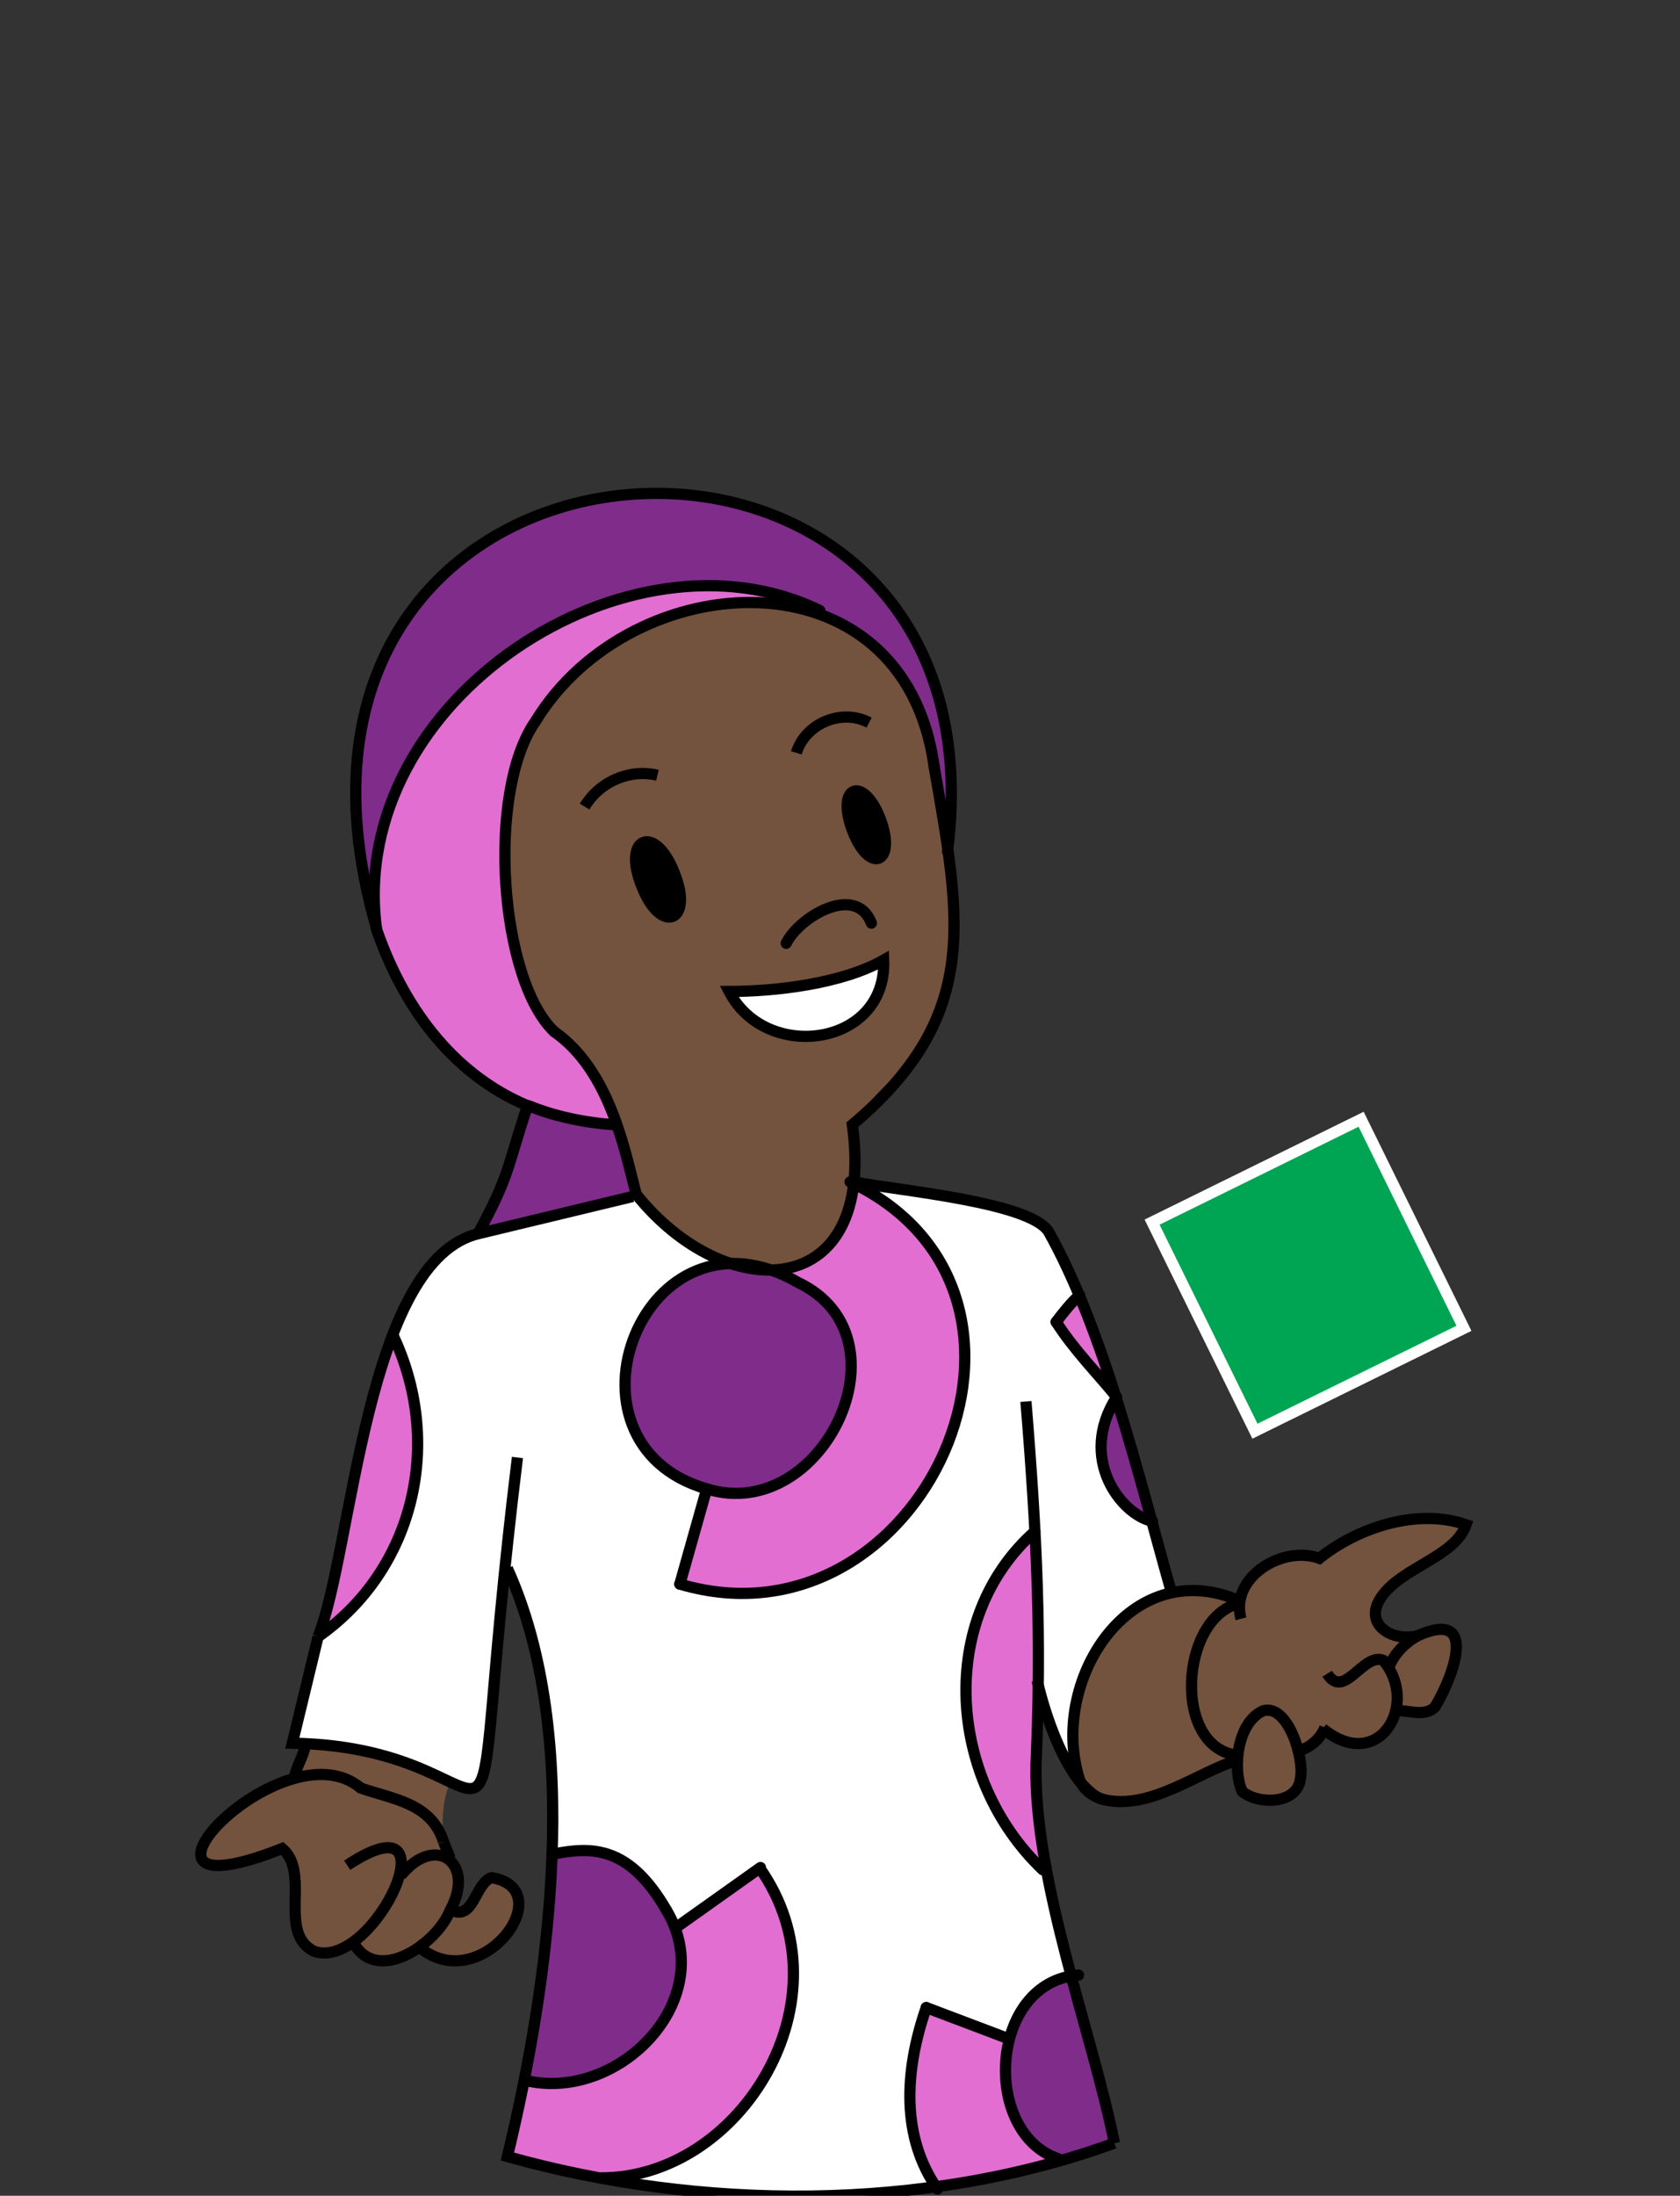 <?xml version="1.0" encoding="UTF-8"?><svg id="Layer_1" xmlns="http://www.w3.org/2000/svg" width="150" height="196" viewBox="0 0 150 196"><rect x="0" y="0" width="150" height="196" fill="#333333" stroke="none"/><defs><style>.cls-1{stroke-linejoin:round;}.cls-1,.cls-2{stroke-linecap:round;}.cls-1,.cls-2,.cls-3{stroke:#000;}.cls-1,.cls-2,.cls-3,.cls-4{fill:none;}.cls-2,.cls-3,.cls-4{stroke-miterlimit:10;}.cls-4{stroke:#fff;}.cls-5,.cls-6,.cls-7,.cls-8,.cls-9,.cls-10,.cls-11{stroke-width:0px;}.cls-6{fill:#e16ed0;}.cls-7{fill:#73523e;}.cls-8{fill:#805530;}.cls-9{fill:#00a553;}.cls-10{fill:#7f2c8a;}.cls-11{fill:#fff;}</style></defs><path class="cls-11" d="m45.2,140c-3.8,31.7,1.6,15.9-19.1,15.6l2.3-9.5c8.6-6,11.3-17.3,6.6-27,2.9-11,13.4-9.6,21.7-12.5,1,1.5,4.7,4.9,8.7,6.3-11.8,0-12.9,17.6-2.4,20l-2.4,8.5c21.4,6.4,36.2-25.4,15.5-35.8,0,0,0,0,0-.1,8.4,1.6,18.3.6,20.2,10.1-.7.6-1.5,1.6-2.1,2.4,1.5,2.6,3.7,4.4,5.3,6.8-3.5,5.5.4,10.4,3.2,11h0c.6,2.4,1.3,4.4,1.6,6.3-7.3,1.5-9.8,10.3-8.2,16.7-1.7-2.2-3-5.9-3.7-8.9h0c0-4.1,0-8-.3-13.2-8.8,7.8-7.8,22.1.7,30.2h.3c.6,3.1,1.4,6.3,2.2,9.6-2.9.5-4.4,2.4-5.5,5.6l-7.4-2.7c-2,5.8-2.2,11.4.8,16-9.8,1.3-20.5,1-29.9-.7h0c12.5,0,22.5-16.1,14.2-27.8-.1,0-7.5,5.4-7.6,5.4-2.2-6.2-7.3-7.8-11-6.6.6-8.1-.7-18.8-3.9-25.4h0Z"/><path class="cls-10" d="m102.9,135.8h0c-2.8-.6-6.7-5.5-3.2-11,1.2,3.7,2.3,7.5,3.3,11Z"/><path class="cls-6" d="m96.4,115.6c1,2.6,2.1,5.8,3.2,9.1-1.7-2.2-3.8-4.2-5.3-6.6.6-.9,1.4-1.8,2.1-2.4Z"/><path class="cls-10" d="m95.6,176.4c1.5,5.5,3,10.9,3.8,14.9-1.6.6-3.2,1.2-4.9,1.6v-.3c-6.7-2.2-6.4-15,1-16.3Z"/><path class="cls-6" d="m94.5,192.7v.3c-3.4,1-7.1,1.7-11,2.2-3.1-4.6-2.8-10.2-.8-16l7.4,2.7c-1.6,4.7.8,9,4.4,10.7Z"/><path class="cls-6" d="m93.4,166.8h-.3c-8.5-8-9.5-22.4-.7-30.1,1.1,11.3-1,19.1,1,30.1Z"/><path class="cls-6" d="m76.2,105.6c20.7,10.4,5.9,42.2-15.5,35.8l2.4-8.5c12.1,3.4,18.7-16.8,5.6-19.4,5.2.2,7.8-5.6,7.6-7.9Z"/><path class="cls-7" d="m76.2,105.6c-1.4,14.4-20.9,6.4-21.1-5.3-.9-2.6-2.6-5.7-5.7-8.2-4.8-4.6-6.1-21.4-1.7-27.7,4.8-8.2,16.6-12.7,25.5-10,8.3,2.6,10.6,14.3,11.4,21.6,3.8,23.2-10.6,17.5-8.4,29.6Zm-.2-14.1c1.5-.8,3.1-4.1,2.9-5.8-3.8,2.1-9.6,2.8-13.8,2.8,2.3,3.8,7,5.2,11,3Zm2.5-14.8c1.6-.5-.8-6.8-2.4-6.1-1.6.5.8,6.8,2.4,6.1Zm-18.4,5.2c1.9-.6-.8-7.6-2.6-6.7-1.9.6.8,7.5,2.6,6.7Z"/><path class="cls-10" d="m82.7,59.7c2.4,7.1,3,14.4,1.9,16.4h0c-.8-7.2-3.1-18.9-11.4-21.6-16.9-8.3-42.2,7.9-39.6,28.3-12.9-35.7,35.5-54.3,49.1-23.2Z"/><path class="cls-11" d="m78.9,85.7c.3,7.7-10.5,9.2-13.8,2.8,4.2,0,10.1-.7,13.8-2.8Z"/><path class="cls-5" d="m78.5,73.2c1.6,3.9-1,4.9-2.5,1-1.6-3.9,1-4.9,2.5-1Z"/><path class="cls-10" d="m71.3,114.5c10.2,4.9,2.1,21.6-8.2,18.4-14.2-4.2-5.6-26.2,8.2-18.4Z"/><path class="cls-6" d="m73.2,54.5c-23.4-5.6-35.8,20.1-23.8,37.6,3.1,2.5,4.7,5.6,5.7,8.2-2.9.1-5.6-.8-8-1.7h0c-6.9-2.9-11.2-9.1-13.5-15.8-2.6-20.4,22.7-36.6,39.6-28.3Z"/><path class="cls-8" d="m68.6,113.5c-1.1,0-2.1-.2-3.2-.6,1,0,2,.2,3.2.6Z"/><path class="cls-6" d="m67.9,166.7c8.3,11.6-1.8,27.8-14.2,27.7h0c-2.9-.4-5.7-1.1-8.4-1.9.5-1,1.1-3.6,1.6-6.8,7.5,1.8,16.3-5.8,13.3-13.6.1,0,7.5-5.4,7.6-5.4Z"/><path class="cls-5" d="m60.2,78c1.7,4.3-1.2,5.5-2.9,1.2-1.7-4.3,1.2-5.5,2.9-1.2Z"/><path class="cls-10" d="m60.2,172.1c3,7.8-5.8,15.3-13.3,13.6,1-6,1.9-14.3,2.3-20.2,3.8-1.1,8.9.5,11,6.6Z"/><path class="cls-10" d="m56.7,106.6c-.1.3-13.7,3.3-14,3.4,2.8-5.3,2.5-5.7,4.4-11.4,2.3.9,5.1,1.8,8,1.7,1.2,3.4,1,5.3,1.6,6.3Z"/><path class="cls-6" d="m35,119.1c4.7,9.7,2.1,21.1-6.6,27l6.2-25.9c0-.3.2-.7.4-1.1Z"/><path class="cls-7" d="m130.9,136.1c-4.3-1.5-9.6.2-13.1,3-2.6-1.1-6.8.9-7.1,3.7-9.9-4.3-17.1,7.3-14.3,16,3.4,4.9,10.2-.7,14.2-1.8-1.4,5.3,7.5,4.6,5.3-.7,0,0,0,0,0,0h0c1-.3,1.9-1,2.3-1.9,2.1,1.7,5.9,1.8,6.3-1.5,1.2-.1,2.6.6,3.6-.3,1.5-2.5,4.1-8.9-1.5-6.4h0c-2.3.5-4.9-1.1-3.3-3.5,1.8-2.7,6.6-3.6,7.6-6.5Z"/><path class="cls-7" d="m43.9,167.6c-1.5.5-1.6,3.9-3.7,2.8.6-1.3,1.3-3.4,0-4.6-1.3-2.3-.4-6.3,0-6.5-3.8-2.7-8.3-4-12.9-3.8-.2,1.3-.8,2.1-1,3.1-7,1.8-14.3,11.7-1.2,6.3,2.7,2.4-1,12.7,6.3,8.3,1,2.4,4.2,2,5.9.5,5.5,4.8,12.9-5.1,6.5-6.2Z"/><path class="cls-2" d="m83.4,68.4c2.4,13.8,4.2,22.3-7.3,32,2.2,15.9-11.3,16.2-19.3,6.2-1-3.8-2.3-11-7.3-14.5"/><path class="cls-2" d="m33.6,82.8c-14-48.5,56.8-52.3,51-6.8"/><path class="cls-2" d="m47.1,98.7c-6.9-2.9-11.2-9.1-13.5-15.8"/><path class="cls-2" d="m54.9,100.4c-2.9-.2-5.5-.8-7.7-1.7"/><path class="cls-1" d="m76.1,74.1c1.5,4,4,3,2.5-1-1.5-3.9-4-3-2.5,1Z"/><path class="cls-1" d="m57.3,79.1c1.7,4.4,4.7,3.2,2.9-1.2-1.7-4.4-4.7-3.2-2.9,1.2Z"/><path class="cls-2" d="m65.1,88.5c4.2,0,10.1-.7,13.8-2.8.3,7.7-10.5,9.2-13.8,2.8Z"/><path class="cls-2" d="m83.4,68.4c-2.7-19.5-27-18.1-35.6-4-4.4,6.3-3.2,23.1,1.7,27.7"/><path class="cls-2" d="m70.2,84.2c1.1-2.3,6.2-5.4,7.6-1.8"/><path class="cls-2" d="m47.1,98.7c-1.9,5.7-1.5,6-4.4,11.4"/><path class="cls-2" d="m73.2,54.5c-17-8.3-42.2,7.9-39.6,28.3"/><line class="cls-3" x1="27.3" y1="155.6" x2="27.3" y2="155.7"/><path class="cls-3" d="m28.4,146.1l-2.3,9.5c22.2.4,14.7,18.6,20.1-25.5"/><path class="cls-3" d="m56.5,106.8l-13.7,3.3c-10.2,2.3-11.3,28.3-14.4,36"/><path class="cls-3" d="m76.2,105.5c4.3.8,15.6,1.8,17.4,4.4,5,8.9,8.1,22,10.9,31.9"/><path class="cls-3" d="m98.4,160.6c4.2,1.1,8.5-2.4,12.1-3.5"/><path class="cls-3" d="m96.4,158.9c.4.9,1.1,1.4,2,1.7"/><path class="cls-3" d="m110.7,142.9c-9.9-4.3-17.1,7.3-14.3,16"/><path class="cls-3" d="m27.3,155.7c-.3,1.3-.8,1.9-1,2.9"/><path class="cls-3" d="m98.4,160.6c-.7-.2-1.4-.9-2.1-1.7-1.7-2.2-3-5.9-3.7-8.9"/><path class="cls-3" d="m99.5,191.3c-17,6.2-37.1,6-54.2,1.2,3.8-15.7,6.8-37.5,0-52.5"/><path class="cls-3" d="m91.6,125.1c1,12.2,1.4,21,.9,32.4-.2,10.5,5.1,24.2,7,33.8"/><line class="cls-3" x1="126.6" y1="146" x2="126.6" y2="146.1"/><path class="cls-3" d="m110.8,144.5c-1-3.7,3.7-6.6,7-5.4,3.5-2.8,8.8-4.5,13.1-3-1,2.9-5.8,3.8-7.6,6.5-1.6,2.4,1,4,3.3,3.4"/><path class="cls-3" d="m118.5,149.4c1.5,2.4,3.2-1.9,5-1.2,3.3,3.9-.4,10.2-5.4,6.1"/><path class="cls-3" d="m110.7,143.1c-5.4,1.2-6.1,13.2,0,13.6"/><path class="cls-3" d="m124.1,148.6c.5-1.1,1.4-2,2.5-2.6h0c5.6-2.5,3,4,1.5,6.4-1,.9-2.4.2-3.6.3"/><path class="cls-3" d="m112.8,152.7c-2.3,1-2.8,5.1-1.9,7.2,1.4,1.2,4.9,1.2,5.2-1.1.4-1.8-1.1-6.7-3.3-6.1Z"/><path class="cls-3" d="m115.9,156.3c1.1-.3,2-1.1,2.4-2.1"/><path class="cls-3" d="m39.6,164.4c-1.1-3.5-4.6-3.8-7.4-4.8-7-5.9-23.9,12.1-7,5.4,2.6,2.2-.5,7.6,2.9,9.2,5.4,1.7,12.7-14.2,2.9-7.7"/><path class="cls-3" d="m40.2,165.9c-.2-.5-.4-1-.6-1.5"/><path class="cls-3" d="m31.4,173.1c2,4.3,7.6.5,8.8-2.6,2.3-4.2-1.3-6.9-4.4-3.1"/><path class="cls-3" d="m37.1,173.5c5.5,5.3,13.2-4.8,6.8-5.9-1.5.5-1.6,3.9-3.6,2.9"/><path class="cls-1" d="m60.7,141.4c21.6,6.4,36.3-25.9,15.2-35.9"/><path class="cls-1" d="m71.3,114.5c10.2,4.9,2.1,21.6-8.2,18.4-14.2-4.1-5.6-26.4,8.2-18.4"/><line class="cls-1" x1="60.7" y1="141.4" x2="63.1" y2="132.9"/><path class="cls-3" d="m53.6,194.4c12.5.1,22.5-16,14.2-27.7"/><path class="cls-1" d="m49.4,165.5c3.5-.7,6.8-.7,10.1,5"/><path class="cls-1" d="m59.5,170.5c4.8,8-4.3,17.2-12.6,15.2"/><line class="cls-1" x1="60.3" y1="172.1" x2="67.9" y2="166.7"/><path class="cls-1" d="m82.7,179.2c-2,5.8-2.2,11.6,1,16.2"/><path class="cls-1" d="m94.5,192.7c-6.9-2.3-6.2-15.8,1.8-16.4"/><line class="cls-1" x1="82.7" y1="179.2" x2="90.1" y2="182"/><path class="cls-3" d="m28.4,146.1c8.6-6,11.3-17.4,6.6-27.1"/><path class="cls-1" d="m96.4,115.6c-.7.6-1.5,1.6-2.1,2.4"/><path class="cls-1" d="m94.3,118c1.6,2.5,3.6,4.5,5.4,6.7-3.5,5.5.4,10.5,3.2,11.1"/><path class="cls-1" d="m92.4,136.7c-8.8,7.8-7.8,22.1.7,30.2"/><path class="cls-3" d="m58.7,69.2c-2.5-.6-5.2.6-6.5,2.8"/><path class="cls-3" d="m71.1,67.2c.8-2.6,4-4,6.5-2.7"/><rect class="cls-9" x="106.4" y="103.5" width="20.8" height="20.8" transform="translate(-38.3 63.2) rotate(-26.2)"/><rect class="cls-4" x="106.4" y="103.5" width="20.8" height="20.8" transform="translate(-38.3 63.2) rotate(-26.2)"/></svg>
